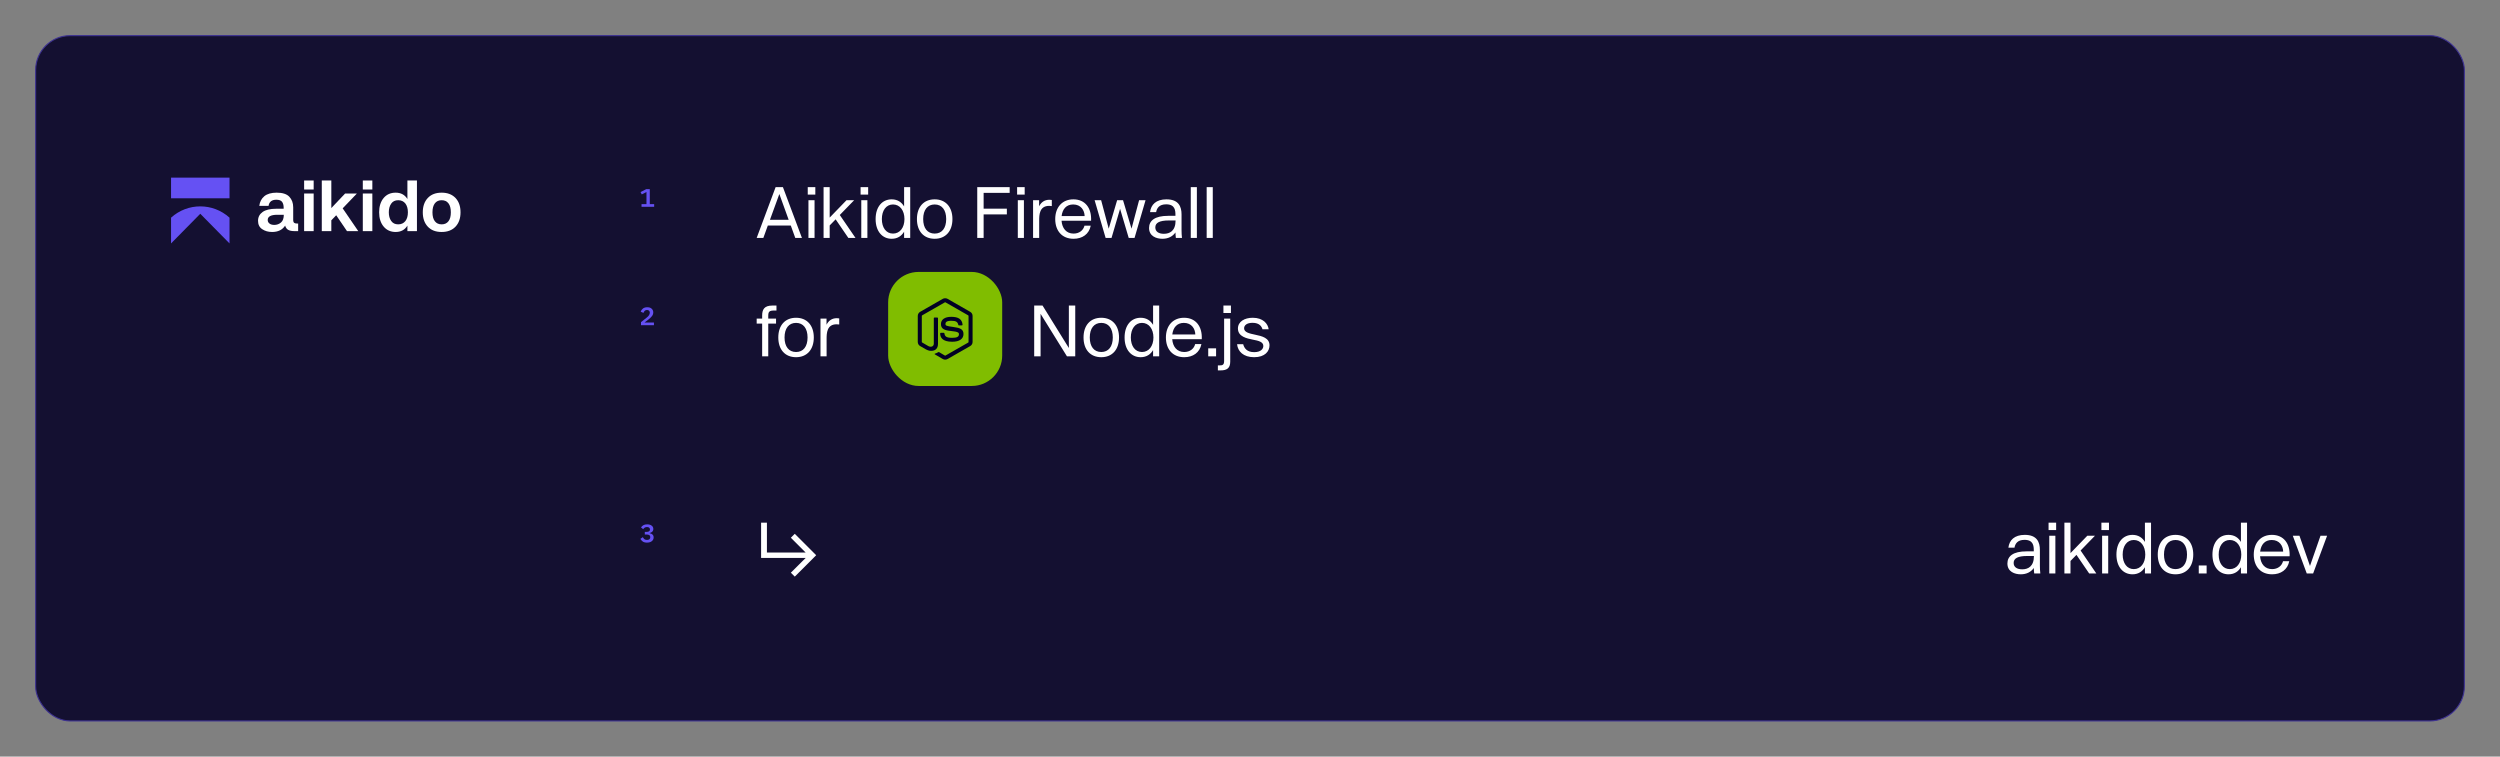 <svg width="2280" height="690" viewBox="0 0 2280 690" fill="none" xmlns="http://www.w3.org/2000/svg">
<rect x="0" y="0" width="2280" height="690" fill="#808080" stroke="none"/>
<rect x="32.5" y="32.5" width="2215" height="625" rx="31.5" fill="#141031" stroke="#3D3192"/>
<path d="M721.192 205.672H700.264L696.168 217H690.088L707.368 170.664H714.024L731.368 217H725.288L721.192 205.672ZM719.272 200.488L710.76 176.936L702.184 200.488H719.272ZM736.663 170.664H743.575V177.448H736.663V170.664ZM737.303 182.568H742.871V217H737.303V182.568ZM751.101 170.664H756.669V198.44L772.029 182.568H779.005L765.885 196.072L780.221 217H773.693L762.109 200.04L756.669 205.608V217H751.101V170.664ZM784.851 170.664H791.763V177.448H784.851V170.664ZM785.491 182.568H791.059V217H785.491V182.568ZM830.111 170.664V217H824.543V211.304C822.303 215.08 818.655 217.768 813.215 217.768C804.639 217.768 798.559 210.984 798.559 199.784C798.559 188.52 804.639 181.8 813.215 181.8C818.655 181.8 822.303 184.488 824.543 188.264V170.664H830.111ZM814.431 213.032C820.703 213.032 824.863 207.592 824.863 199.784C824.863 191.976 820.703 186.472 814.431 186.472C808.095 186.472 804.255 192.04 804.255 199.784C804.255 207.528 808.095 213.032 814.431 213.032ZM852.435 217.768C842.387 217.768 836.243 210.792 836.243 199.784C836.243 188.776 842.387 181.8 852.435 181.8C862.419 181.8 868.627 188.776 868.627 199.784C868.627 210.792 862.419 217.768 852.435 217.768ZM852.435 213.032C859.027 213.032 862.931 208.104 862.931 199.784C862.931 191.464 859.027 186.472 852.435 186.472C845.843 186.472 841.939 191.464 841.939 199.784C841.939 208.104 845.843 213.032 852.435 213.032ZM897.071 175.912V190.312H918.255V195.56H897.071V217H891.247V170.664H920.815V175.912H897.071ZM927.601 170.664H934.513V177.448H927.601V170.664ZM928.241 182.568H933.809V217H928.241V182.568ZM957.075 182.184C957.843 182.184 958.547 182.248 959.251 182.376V187.944C958.483 187.816 957.587 187.752 956.819 187.752C947.859 187.752 947.731 196.072 947.731 201.192V217H942.163V182.568H947.667V188.136C949.587 184.36 952.659 182.184 957.075 182.184ZM978.944 181.8C989.632 181.8 995.648 189.736 995.072 201.32H968.128C968.64 208.232 972.48 213.032 979.072 213.032C984.192 213.032 987.968 210.152 989.056 205.8H994.752C993.216 213.608 987.072 217.768 979.072 217.768C968.576 217.768 962.368 210.536 962.368 199.784C962.368 189.032 968.768 181.8 978.944 181.8ZM989.184 197.032C989.056 191.848 985.856 186.472 978.752 186.472C972.48 186.472 968.96 190.696 968.192 197.032H989.184ZM998.282 182.568H1004.23L1011.15 208.552L1018.83 182.568H1024.2L1031.95 208.552L1038.86 182.568H1044.75L1034.7 217H1029.39L1021.51 190.44L1013.71 217H1008.33L998.282 182.568ZM1072.39 217C1072.2 215.272 1072.07 214.184 1072 212.008C1069.51 215.592 1065.48 217.768 1060.1 217.768C1054.66 217.768 1047.94 215.464 1047.94 207.912C1047.94 201.192 1053.25 196.84 1065.35 196.84H1072V196.2C1072 192.04 1071.75 186.344 1063.56 186.344C1057.22 186.344 1055.04 189.8 1054.4 193.448H1048.84C1049.67 186.664 1054.28 181.8 1063.81 181.8C1074.95 181.8 1077.57 188.456 1077.57 195.56V209.768C1077.57 212.2 1077.7 214.952 1077.96 217H1072.39ZM1061.44 213.224C1066.76 213.224 1072.13 210.664 1072.13 201.064H1065.92C1057.48 201.064 1053.64 203.176 1053.64 207.4C1053.64 211.176 1056.64 213.224 1061.44 213.224ZM1085.98 170.664H1091.55V217H1085.98V170.664ZM1100.48 170.664H1106.05V217H1100.48V170.664Z" fill="white"/>
<path d="M705.896 283.208C701.672 283.208 700.648 284.232 700.648 288.072V290.568H707.752V295.112H700.648V325H695.08V295.112H690.088V290.568H695.08V287.88C695.08 282.44 696.872 278.664 704.36 278.664H708.136V283.208H705.896ZM725.998 325.768C715.95 325.768 709.806 318.792 709.806 307.784C709.806 296.776 715.95 289.8 725.998 289.8C735.982 289.8 742.19 296.776 742.19 307.784C742.19 318.792 735.982 325.768 725.998 325.768ZM725.998 321.032C732.59 321.032 736.494 316.104 736.494 307.784C736.494 299.464 732.59 294.472 725.998 294.472C719.406 294.472 715.502 299.464 715.502 307.784C715.502 316.104 719.406 321.032 725.998 321.032ZM763.2 290.184C763.968 290.184 764.672 290.248 765.376 290.376V295.944C764.608 295.816 763.712 295.752 762.944 295.752C753.984 295.752 753.856 304.072 753.856 309.192V325H748.288V290.568H753.792V296.136C755.712 292.36 758.784 290.184 763.2 290.184Z" fill="white"/>
<rect x="810" y="248" width="104" height="104" rx="27.733" fill="#80BD00"/>
<path d="M859.847 272.524C860.501 272.156 861.24 272 862 272C862.76 272 863.504 272.156 864.153 272.524L884.847 284.396C886.186 285.165 887 286.61 887 288.15V311.85C887 313.39 886.186 314.83 884.847 315.604L864.153 327.433C863.492 327.813 862.766 328 862 328C861.244 328 860.508 327.813 859.847 327.433L852.905 323.373C851.875 322.8 852.39 322.618 852.729 322.501C854.105 322.026 854.381 321.93 855.849 321.104C856.002 321.019 856.218 321.012 856.376 321.104L861.692 324.246C861.886 324.351 862.13 324.351 862.308 324.246L883.002 312.418C883.195 312.309 883.309 312.077 883.309 311.85V288.15C883.309 287.918 883.155 287.7 882.958 287.582L862.308 275.754C862.116 275.643 861.886 275.643 861.692 275.754L841.042 287.582C840.842 287.696 840.691 287.925 840.691 288.15V311.85C840.691 312.077 840.844 312.267 841.042 312.374L846.666 315.648C849.738 317.173 851.631 315.358 851.631 313.553V290.157C851.631 289.827 851.914 289.59 852.246 289.59H854.838C855.165 289.59 855.453 289.827 855.453 290.157V313.553C855.453 317.626 853.234 319.969 849.346 319.969L849.293 319.969C848.122 319.969 847.143 319.969 844.557 318.703L839.153 315.604C837.814 314.836 837 313.39 837 311.85V288.15C837 286.61 837.814 285.162 839.153 284.396L859.847 272.524Z" fill="#010024"/>
<path d="M858.134 295.57C858.134 291.427 861.643 288.936 867.536 288.936C874.158 288.936 877.446 291.239 877.861 296.138C877.877 296.307 877.798 296.448 877.685 296.574C877.571 296.692 877.411 296.792 877.246 296.792H874.566C874.288 296.792 874.051 296.579 873.995 296.312C873.352 293.468 871.782 292.558 867.536 292.558C862.782 292.558 862.264 294.207 862.264 295.439C862.264 296.932 862.875 297.345 869.294 298.189C875.645 299.023 878.696 300.214 878.696 304.649C878.696 309.123 874.919 311.676 868.371 311.676C859.325 311.676 857.431 307.585 857.431 304.125C857.431 303.796 857.715 303.514 858.046 303.514H860.726C861.025 303.514 861.25 303.748 861.297 304.038C861.7 306.741 862.902 308.097 868.371 308.097C872.724 308.097 874.566 307.118 874.566 304.823C874.566 303.5 874.039 302.513 867.272 301.855C861.617 301.299 858.134 300.065 858.134 295.57Z" fill="#010024"/>
<path d="M980.624 278.664V325H973.072L949.008 286.216V325H943.184V278.664H950.8L974.8 317.384V278.664H980.624ZM1004.37 325.768C994.325 325.768 988.181 318.792 988.181 307.784C988.181 296.776 994.325 289.8 1004.37 289.8C1014.36 289.8 1020.56 296.776 1020.56 307.784C1020.56 318.792 1014.36 325.768 1004.37 325.768ZM1004.37 321.032C1010.96 321.032 1014.87 316.104 1014.87 307.784C1014.87 299.464 1010.96 294.472 1004.37 294.472C997.781 294.472 993.877 299.464 993.877 307.784C993.877 316.104 997.781 321.032 1004.37 321.032ZM1057.17 278.664V325H1051.61V319.304C1049.37 323.08 1045.72 325.768 1040.28 325.768C1031.7 325.768 1025.62 318.984 1025.62 307.784C1025.62 296.52 1031.7 289.8 1040.28 289.8C1045.72 289.8 1049.37 292.488 1051.61 296.264V278.664H1057.17ZM1041.49 321.032C1047.77 321.032 1051.93 315.592 1051.93 307.784C1051.93 299.976 1047.77 294.472 1041.49 294.472C1035.16 294.472 1031.32 300.04 1031.32 307.784C1031.32 315.528 1035.16 321.032 1041.49 321.032ZM1079.88 289.8C1090.57 289.8 1096.59 297.736 1096.01 309.32H1069.07C1069.58 316.232 1073.42 321.032 1080.01 321.032C1085.13 321.032 1088.91 318.152 1089.99 313.8H1095.69C1094.15 321.608 1088.01 325.768 1080.01 325.768C1069.51 325.768 1063.31 318.536 1063.31 307.784C1063.31 297.032 1069.71 289.8 1079.88 289.8ZM1090.12 305.032C1089.99 299.848 1086.79 294.472 1079.69 294.472C1073.42 294.472 1069.9 298.696 1069.13 305.032H1090.12ZM1101.9 317.704H1109.07V325H1101.9V317.704ZM1115.76 278.664H1122.61V285.448H1115.76V278.664ZM1110.7 333.256H1111.79C1114.8 333.256 1116.4 333 1116.4 329.16V290.568H1121.97V329.864C1121.97 335.944 1118.7 337.8 1113.2 337.8H1110.7V333.256ZM1143.77 325.768C1133.92 325.768 1128.86 320.456 1128.22 313.928H1133.79C1134.75 317.576 1137.18 321.16 1143.84 321.16C1149.98 321.16 1152.16 318.088 1152.16 315.528C1152.16 311.688 1147.61 310.728 1142.62 309.768C1137.24 308.68 1128.99 307.08 1128.99 299.592C1128.99 293.32 1135 289.8 1142.49 289.8C1151.9 289.8 1156.38 295.24 1157.02 300.296H1151.39C1150.62 297.8 1148.7 294.408 1142.3 294.408C1136.99 294.408 1134.62 296.776 1134.62 299.4C1134.62 303.112 1139.48 304.136 1144.6 305.224C1151.2 306.568 1157.79 308.296 1157.79 314.952C1157.79 320.328 1153.69 325.768 1143.77 325.768Z" fill="white"/>
<path d="M584.592 293.792L590.016 289.472C591.744 288.096 592.608 286.656 592.608 285.152V284.912C592.608 284.304 592.384 283.792 591.936 283.376C591.52 282.928 590.896 282.704 590.064 282.704C589.232 282.704 588.56 282.944 588.048 283.424C587.568 283.872 587.168 284.512 586.848 285.344L584.304 284.288C584.656 283.2 585.312 282.256 586.272 281.456C587.264 280.624 588.608 280.208 590.304 280.208C592.128 280.208 593.488 280.672 594.384 281.6C595.312 282.496 595.776 283.584 595.776 284.864C595.776 286.208 595.344 287.392 594.48 288.416C593.648 289.44 592.64 290.416 591.456 291.344L587.76 294.176H596.4V296.576H584.592V293.792Z" fill="#6551F3"/>
<path d="M590.064 494.864C588.4 494.864 587.104 494.528 586.176 493.856C585.248 493.152 584.528 492.352 584.016 491.456L586.272 489.872C586.656 490.608 587.12 491.216 587.664 491.696C588.24 492.176 589.04 492.416 590.064 492.416C590.992 492.416 591.712 492.208 592.224 491.792C592.768 491.344 593.04 490.752 593.04 490.016V489.68C593.04 488.944 592.752 488.4 592.176 488.048C591.6 487.664 590.784 487.472 589.728 487.472H588.048V485.072H589.728C590.752 485.072 591.504 484.88 591.984 484.496C592.496 484.112 592.752 483.648 592.752 483.104V482.768C592.752 482.128 592.512 481.616 592.032 481.232C591.552 480.848 590.896 480.656 590.064 480.656C588.56 480.656 587.408 481.312 586.608 482.624L584.592 480.992C585.168 480.16 585.888 479.488 586.752 478.976C587.616 478.464 588.752 478.208 590.16 478.208C591.888 478.208 593.264 478.592 594.288 479.36C595.312 480.096 595.824 481.104 595.824 482.384C595.824 483.44 595.488 484.288 594.816 484.928C594.176 485.536 593.392 485.92 592.464 486.08V486.272C593.488 486.432 594.352 486.832 595.056 487.472C595.76 488.112 596.112 488.992 596.112 490.112C596.112 491.552 595.552 492.704 594.432 493.568C593.344 494.432 591.888 494.864 590.064 494.864Z" fill="#6551F3"/>
<path d="M585.072 186.176H589.584V175.136L585.312 177.296L584.16 175.184L589.344 172.496H592.608V186.176H596.592V188.576H585.072V186.176Z" fill="#6551F3"/>
<path d="M721.256 522.296L734.76 508.856H694.12V476.664H699.432V503.928H734.76L721.256 490.424L724.84 486.84L744.36 506.36L724.84 525.88L721.256 522.296Z" fill="white"/>
<path d="M1855.2 523C1855.01 521.272 1854.88 520.184 1854.82 518.008C1852.32 521.592 1848.29 523.768 1842.91 523.768C1837.47 523.768 1830.75 521.464 1830.75 513.912C1830.75 507.192 1836.06 502.84 1848.16 502.84H1854.82V502.2C1854.82 498.04 1854.56 492.344 1846.37 492.344C1840.03 492.344 1837.86 495.8 1837.22 499.448H1831.65C1832.48 492.664 1837.09 487.8 1846.62 487.8C1857.76 487.8 1860.38 494.456 1860.38 501.56V515.768C1860.38 518.2 1860.51 520.952 1860.77 523H1855.2ZM1844.26 519.224C1849.57 519.224 1854.94 516.664 1854.94 507.064H1848.74C1840.29 507.064 1836.45 509.176 1836.45 513.4C1836.45 517.176 1839.46 519.224 1844.26 519.224ZM1868.29 476.664H1875.2V483.448H1868.29V476.664ZM1868.93 488.568H1874.5V523H1868.93V488.568ZM1882.73 476.664H1888.29V504.44L1903.65 488.568H1910.63L1897.51 502.072L1911.85 523H1905.32L1893.73 506.04L1888.29 511.608V523H1882.73V476.664ZM1916.48 476.664H1923.39V483.448H1916.48V476.664ZM1917.12 488.568H1922.68V523H1917.12V488.568ZM1961.74 476.664V523H1956.17V517.304C1953.93 521.08 1950.28 523.768 1944.84 523.768C1936.26 523.768 1930.18 516.984 1930.18 505.784C1930.18 494.52 1936.26 487.8 1944.84 487.8C1950.28 487.8 1953.93 490.488 1956.17 494.264V476.664H1961.74ZM1946.06 519.032C1952.33 519.032 1956.49 513.592 1956.49 505.784C1956.49 497.976 1952.33 492.472 1946.06 492.472C1939.72 492.472 1935.88 498.04 1935.88 505.784C1935.88 513.528 1939.72 519.032 1946.06 519.032ZM1984.06 523.768C1974.01 523.768 1967.87 516.792 1967.87 505.784C1967.87 494.776 1974.01 487.8 1984.06 487.8C1994.04 487.8 2000.25 494.776 2000.25 505.784C2000.25 516.792 1994.04 523.768 1984.06 523.768ZM1984.06 519.032C1990.65 519.032 1994.56 514.104 1994.56 505.784C1994.56 497.464 1990.65 492.472 1984.06 492.472C1977.47 492.472 1973.56 497.464 1973.56 505.784C1973.56 514.104 1977.47 519.032 1984.06 519.032ZM2005.27 515.704H2012.44V523H2005.27V515.704ZM2049.3 476.664V523H2043.73V517.304C2041.49 521.08 2037.84 523.768 2032.4 523.768C2023.83 523.768 2017.75 516.984 2017.75 505.784C2017.75 494.52 2023.83 487.8 2032.4 487.8C2037.84 487.8 2041.49 490.488 2043.73 494.264V476.664H2049.3ZM2033.62 519.032C2039.89 519.032 2044.05 513.592 2044.05 505.784C2044.05 497.976 2039.89 492.472 2033.62 492.472C2027.28 492.472 2023.44 498.04 2023.44 505.784C2023.44 513.528 2027.28 519.032 2033.62 519.032ZM2072.01 487.8C2082.69 487.8 2088.71 495.736 2088.13 507.32H2061.19C2061.7 514.232 2065.54 519.032 2072.13 519.032C2077.25 519.032 2081.03 516.152 2082.12 511.8H2087.81C2086.28 519.608 2080.13 523.768 2072.13 523.768C2061.64 523.768 2055.43 516.536 2055.43 505.784C2055.43 495.032 2061.83 487.8 2072.01 487.8ZM2082.25 503.032C2082.12 497.848 2078.92 492.472 2071.81 492.472C2065.54 492.472 2062.02 496.696 2061.25 503.032H2082.25ZM2091.02 488.568H2097.1L2106.7 516.152L2116.3 488.568H2122.32L2109.58 523H2103.76L2091.02 488.568Z" fill="white"/>
<path d="M209.32 162H156V180.84H209.32V162Z" fill="#6551F3"/>
<path d="M156 198.51C171.169 184.779 194.151 184.779 209.32 198.51V221.989L209.31 222L182.66 194.951L156.01 222L156 221.989V198.51Z" fill="#6551F3"/>
<path d="M271.907 203.845H270.764C269.684 203.845 268.859 203.654 268.287 203.207C267.716 202.761 267.398 201.868 267.398 200.464V189.044C267.398 185.088 266.192 181.898 263.842 179.41C261.492 176.922 257.619 175.71 252.285 175.71C247.459 175.71 243.712 176.794 241.109 178.9C238.505 181.069 236.918 184.004 236.473 187.768H244.919C245.49 184.004 247.903 182.154 252.031 182.154C254.507 182.154 256.285 182.792 257.238 184.068C258.19 185.344 258.698 187.13 258.698 189.427V190.384H251.84C246.443 190.384 242.315 191.341 239.521 193.319C236.727 195.296 235.33 197.976 235.33 201.357C235.33 204.802 236.6 207.354 239.14 209.013C241.68 210.736 244.665 211.565 248.157 211.565C253.555 211.565 257.555 209.651 260.032 205.759C260.603 207.61 261.556 208.949 262.889 209.651C264.223 210.417 266.192 210.8 268.922 210.8H271.907V203.845ZM250.126 205.121C248.221 205.121 246.76 204.675 245.744 203.845C244.665 203.016 244.157 201.931 244.157 200.592C244.157 197.465 247.078 195.871 252.983 195.871H258.825C258.825 199.06 258 201.421 256.285 202.888C254.571 204.356 252.539 205.121 250.126 205.121Z" fill="white"/>
<path d="M277.362 164.609V172.839H286.061V164.609H277.362ZM277.362 176.475V210.8H286.061V176.475H277.362Z" fill="white"/>
<path d="M293.472 164.609V210.8H302.171V200.911L306.616 196.317L316.459 210.8H326.746L312.522 190.001L325.476 176.475H314.745L302.171 189.746V164.609H293.472Z" fill="white"/>
<path d="M330.879 164.609V172.839H339.578V164.609H330.879ZM330.879 176.475V210.8H339.578V176.475H330.879Z" fill="white"/>
<path d="M380.254 164.609H371.555V181.516C369.205 177.624 365.586 175.71 360.823 175.71C356.314 175.71 352.631 177.305 349.901 180.559C347.17 183.812 345.773 188.215 345.773 193.638C345.773 199.06 347.17 203.399 349.901 206.653C352.631 209.906 356.314 211.565 360.823 211.565C365.586 211.565 369.205 209.651 371.555 205.759V210.8H380.254V164.609ZM363.173 204.611C360.315 204.611 358.219 203.59 356.759 201.485C355.298 199.443 354.6 196.828 354.6 193.638C354.6 190.448 355.298 187.832 356.759 185.726C358.219 183.621 360.315 182.6 363.173 182.6C365.967 182.6 368.126 183.621 369.713 185.599C371.237 187.64 371.999 190.32 371.999 193.638C371.999 196.955 371.237 199.635 369.713 201.612C368.126 203.59 365.967 204.611 363.173 204.611Z" fill="white"/>
<path d="M402.791 211.565C408.125 211.565 412.316 209.97 415.428 206.716C418.476 203.463 420 199.124 420 193.638C420 188.151 418.476 183.812 415.428 180.559C412.316 177.305 408.125 175.71 402.791 175.71C397.394 175.71 393.203 177.305 390.155 180.559C387.106 183.812 385.582 188.151 385.582 193.638C385.582 199.124 387.106 203.463 390.155 206.716C393.203 209.97 397.394 211.565 402.791 211.565ZM402.791 204.611C400.061 204.611 398.029 203.654 396.568 201.74C395.108 199.89 394.409 197.147 394.409 193.638C394.409 190.129 395.108 187.385 396.568 185.471C398.029 183.557 400.061 182.6 402.791 182.6C405.522 182.6 407.554 183.557 409.014 185.471C410.475 187.385 411.173 190.129 411.173 193.638C411.173 197.147 410.475 199.89 409.014 201.74C407.554 203.654 405.522 204.611 402.791 204.611Z" fill="white"/>
</svg>
